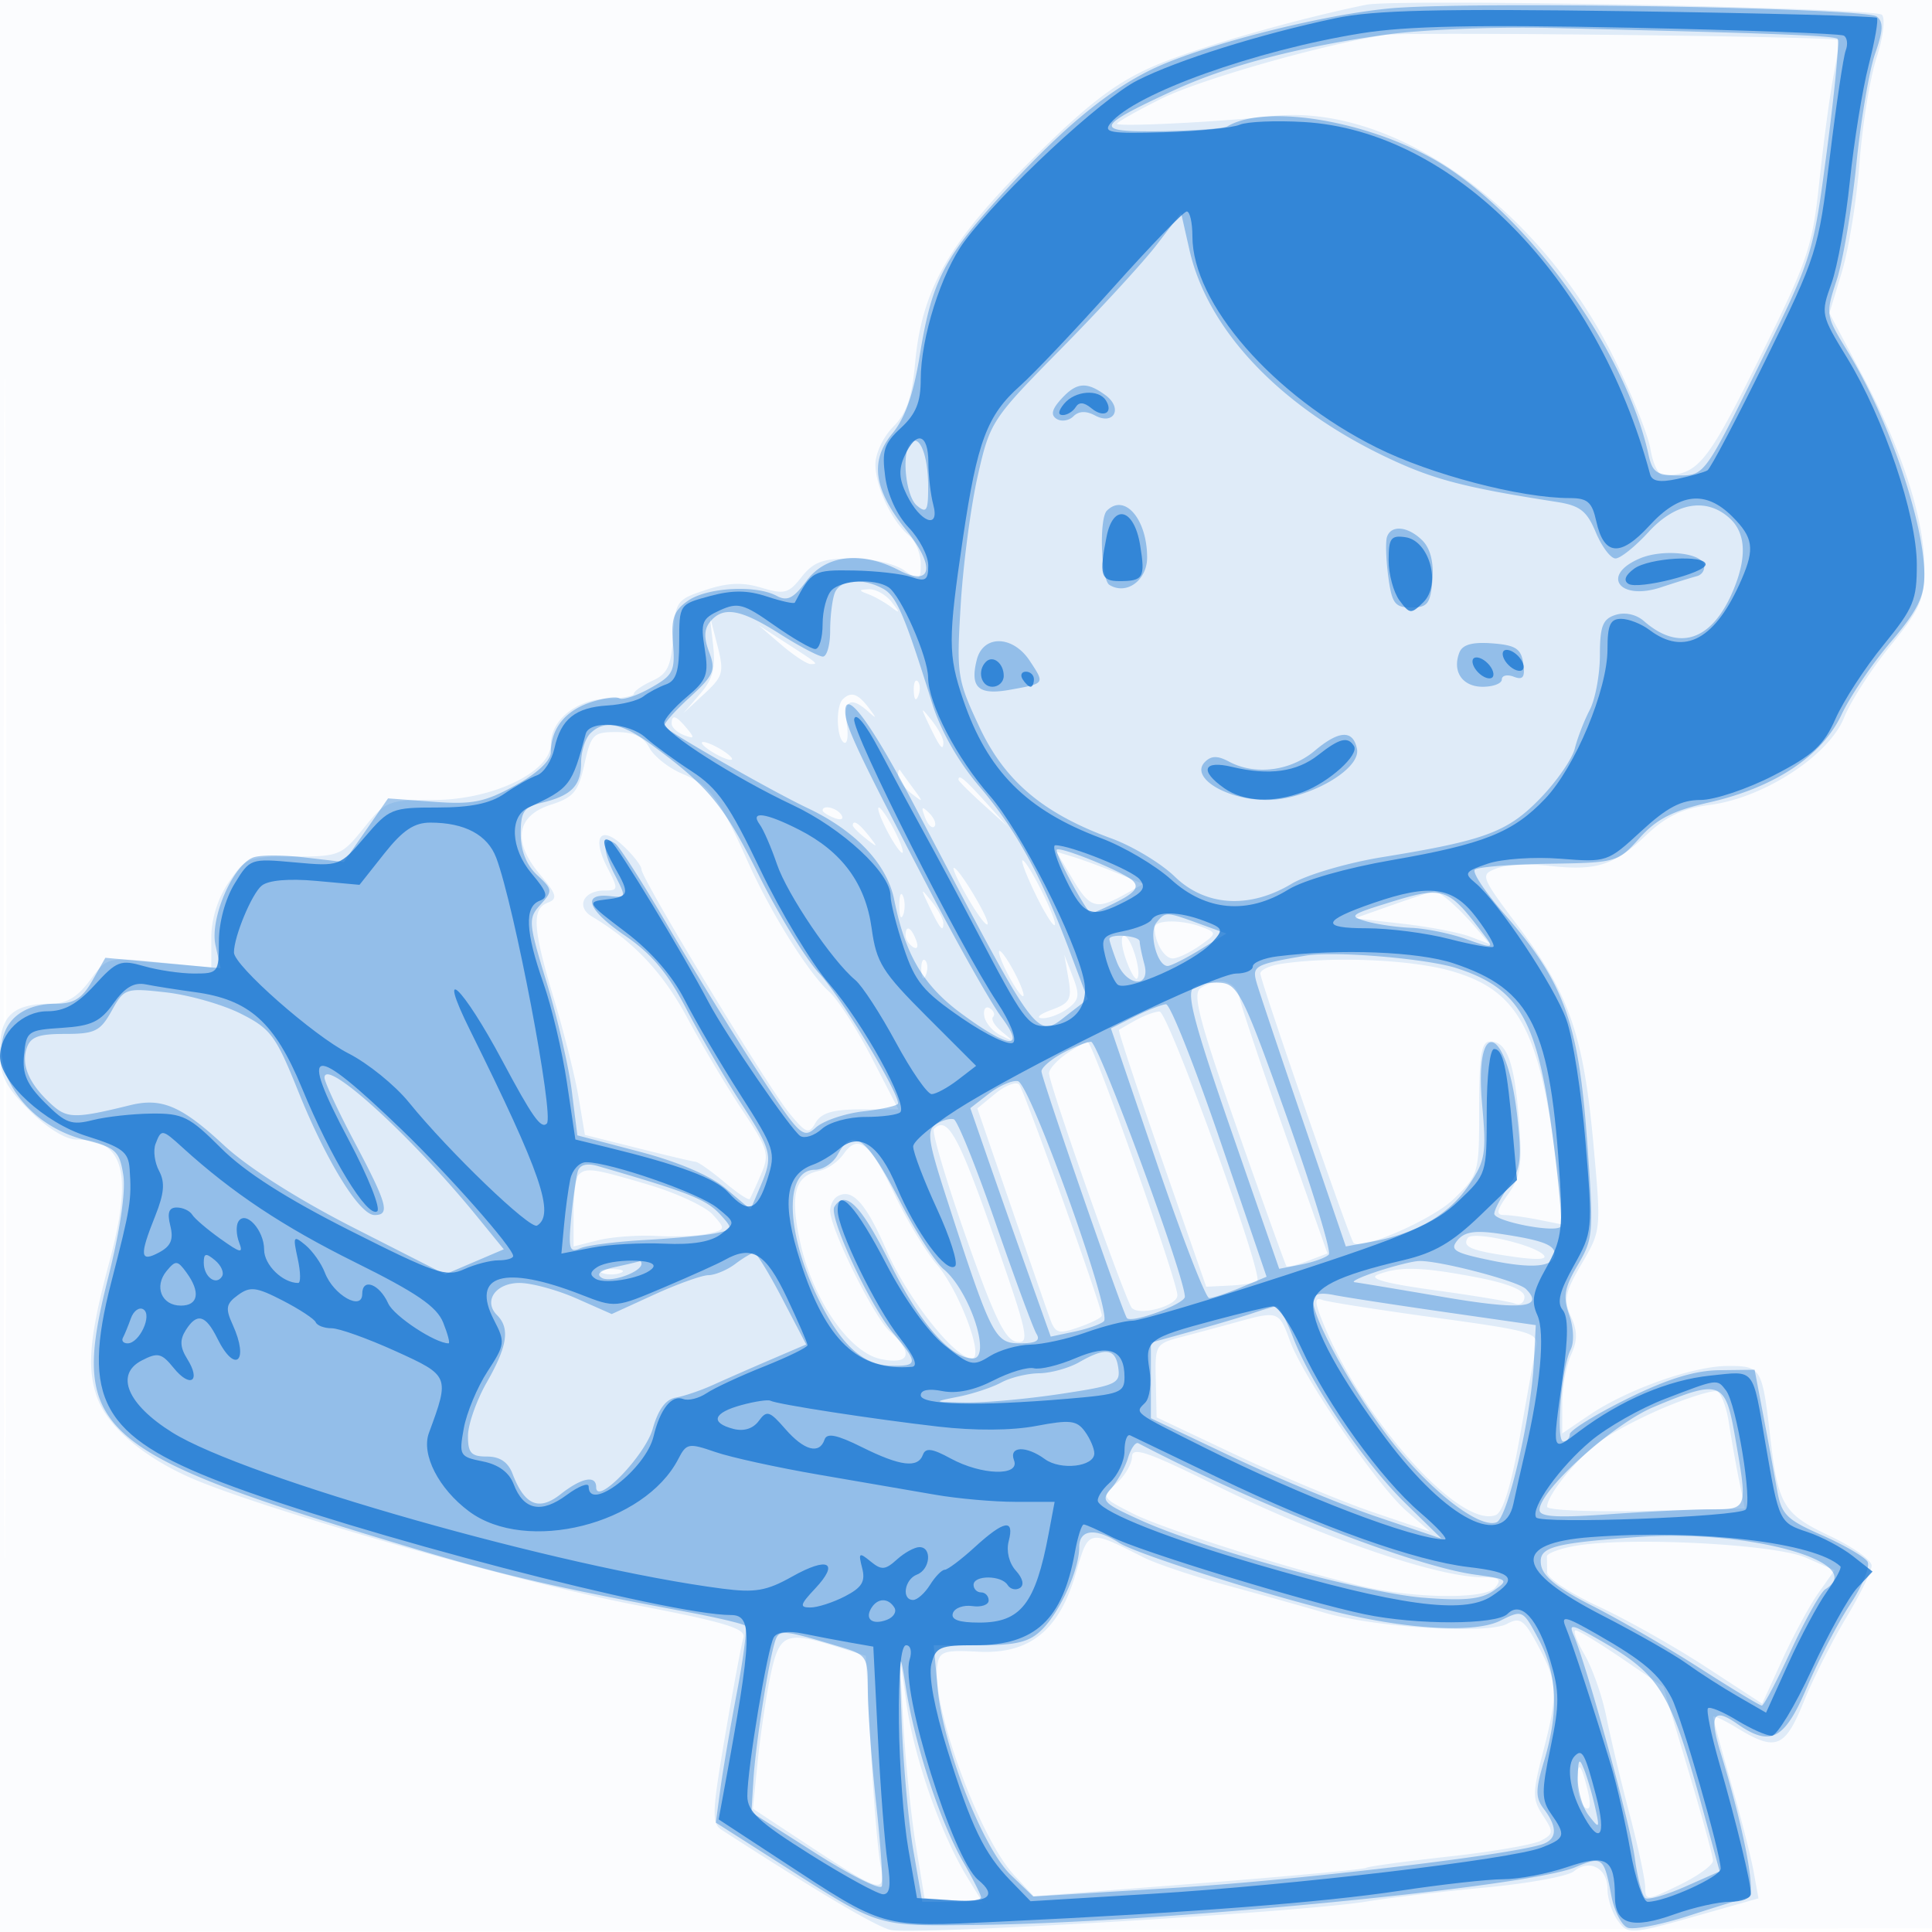<svg xmlns="http://www.w3.org/2000/svg" width="256" height="256"><path fill="#1976D2" fill-opacity=".016" fill-rule="evenodd" d="M0 128.004v128.004l128.25-.254 128.25-.254.254-127.75L257.008 0H0v128.004m.485.496c0 70.4.119 99.053.265 63.672.146-35.38.146-92.98 0-128C.604 29.153.485 58.1.485 128.5"/><path fill="#1976D2" fill-opacity=".127" fill-rule="evenodd" d="M181 .634c-10.079 2.077-23.294 5.933-28.64 8.357-4.865 2.206-8.614 5.135-15.91 12.431-10.8 10.8-14.314 16.982-15.198 26.739-.412 4.538-1.135 6.631-2.9 8.396-1.294 1.294-2.352 3.52-2.352 4.947 0 2.977 2.143 7.54 4.434 9.441.861.715 1.566 2.395 1.566 3.734 0 2.316-.108 2.359-2.223.878C118.53 74.683 115.49 74 112.85 74c-3.802 0-5.075.47-6.633 2.451-1.728 2.197-2.28 2.344-5.322 1.426-2.5-.754-4.45-.675-7.395.299-3.853 1.275-4.011 1.5-4.307 6.121-.253 3.963-.732 4.991-2.75 5.911-1.344.612-2.444 1.378-2.446 1.703-.002.324-1.566.622-3.477.663-4.095.087-7.52 2.818-7.52 5.995 0 3.715-7.767 7.431-15.529 7.431-6.051 0-6.386.135-9.293 3.75-2.908 3.614-3.244 3.75-9.29 3.75-6.014 0-6.369.14-8.581 3.398C28.86 119.03 28 121.769 28 124.249v3.954l-6.902-.693c-6.878-.691-6.911-.682-9.188 2.398-1.634 2.21-3.107 3.092-5.164 3.092C1.758 133 0 134.603 0 139.153c0 3.409.641 4.723 3.882 7.965C6.259 149.494 8.706 151 10.191 151c6.286 0 7.447 4.474 4.255 16.39-2.627 9.804-2.985 14.063-1.508 17.947 1.4 3.683 5.905 7.574 11.936 10.31 8.905 4.039 43.645 14.001 59.359 17.021 11.839 2.276 14.641 3.127 14.269 4.332-.254.825-1.344 6.675-2.42 13-1.758 10.327-1.8 11.602-.409 12.5 12.935 8.353 20.276 12.703 22.322 13.229 2.822.726 54.519-2.354 63.005-3.755 3.025-.499 10.14-1.34 15.812-1.869 5.671-.529 10.953-1.495 11.737-2.146 2.034-1.688 4.451-.429 4.451 2.318 0 1.288.605 3.168 1.344 4.178 1.443 1.974 1.437 1.975 12.408-1.139l6.253-1.774-.635-3.521c-.349-1.937-1.7-7.24-3.002-11.786-1.302-4.546-2.368-8.477-2.368-8.735 0-.259 1.463.421 3.25 1.511 5.063 3.087 6.269 2.602 8.752-3.516 1.229-3.028 3.756-8.033 5.616-11.121 1.86-3.089 3.382-6.204 3.382-6.923 0-.718-2.495-2.486-5.544-3.928-6.14-2.905-6.847-4.074-7.881-13.023-1.074-9.289-1.198-9.5-5.605-9.5-4.603 0-13.372 3.105-18.395 6.514L207 189.94v-3.923c0-2.158.522-5.069 1.161-6.47.881-1.935.88-3.162-.007-5.108-1.001-2.198-.799-3.189 1.429-6.99 2.585-4.412 2.592-4.476 1.543-15.953-1.304-14.268-3.187-19.734-9.852-28.607-5.125-6.823-5.182-6.974-2.949-7.823 1.252-.476 4.365-.63 6.916-.342 6.26.705 8.618-.034 12.853-4.032 2.701-2.55 4.823-3.556 8.542-4.049 7.13-.946 15.707-6.543 17.714-11.559.856-2.141 3.603-6.404 6.103-9.474 3.984-4.89 4.546-6.172 4.539-10.346-.01-6.497-2.922-15.556-8.186-25.471l-4.403-8.293 1.661-5.5c.913-3.025 1.965-9.55 2.337-14.5.373-4.95 1.384-11.178 2.248-13.84.88-2.71 1.192-5.219.709-5.702C248.42 1.02 185.081-.207 181 .634m2.5 3.992c-8.582 1.363-24.691 5.974-29.75 8.515-3.162 1.588-5.75 3.053-5.75 3.254 0 .436 13.386-.22 20.551-1.007 15.972-1.753 35.333 11.929 45.278 31.998 2.371 4.785 4.563 10.256 4.872 12.157.308 1.901 1.064 3.451 1.68 3.443 4.607-.056 5.778-1.475 12.674-15.357 6.534-13.154 7.087-14.784 8.024-23.629.554-5.225 1.401-11.524 1.882-13.999.481-2.474.784-4.589.672-4.701-.47-.471-57.397-1.109-60.133-.674M115 78.713c.825.306 2.175 1.058 3 1.671 1.303.97 1.32.887.128-.634-.755-.963-2.105-1.714-3-1.671-1.362.066-1.383.17-.128.634m-20.513 6.752c.355 3.078-.034 4.533-1.737 6.5L90.556 94.5l2.748-2.549c2.541-2.356 2.672-2.847 1.738-6.5L94.031 81.5l.456 3.965m9.013-.053c1.65 1.418 3.412 2.58 3.917 2.583 1.084.006 1.073-.004-3.417-2.901l-3.5-2.259 3 2.577m17.579 6.171c.048 1.165.285 1.402.604.605.289-.722.253-1.585-.079-1.917-.332-.332-.568.258-.525 1.312m-9.412 1.084c-.942.941-.83 5.114.152 5.721.451.279.624-.82.387-2.441-.461-3.14.514-3.732 2.796-1.697 1.192 1.063 1.204.989.077-.5-1.411-1.865-2.337-2.159-3.412-1.083M123.08 96c1.458 3.061 1.92 3.628 1.92 2.358 0-.537-.7-1.849-1.555-2.917-1.467-1.83-1.487-1.798-.365.559M89 95.893c0 .491.739 1.176 1.641 1.523 1.373.527 1.435.38.378-.893-1.44-1.735-2.019-1.916-2.019-.63m-11.558 5.357c-.81 3.653-1.433 4.408-4.442 5.375-4.591 1.475-5.131 4.877-1.466 9.233 2.238 2.66 2.398 3.231 1.053 3.747-2.167.832-2 3.402.835 12.836 1.332 4.432 2.795 10.282 3.25 12.998l.828 4.939 7 1.757c3.85.966 7.303 1.781 7.673 1.811.371.029 2.077 1.235 3.793 2.678 1.715 1.444 3.233 2.456 3.374 2.25.14-.206.816-1.677 1.502-3.27 1.15-2.669.956-3.333-2.482-8.5-2.052-3.082-5.342-8.607-7.311-12.277-3.186-5.937-7.118-10.109-12.619-13.389-2.152-1.283-1.115-3.438 1.655-3.438 1.867 0 1.887-.153.4-3.029-2.12-4.1-.918-5.727 2.12-2.872 1.317 1.237 2.395 2.634 2.395 3.104 0 1.265 16.704 28.807 19.587 32.297 2.244 2.715 2.576 2.834 3.496 1.25.753-1.296 2.307-1.75 5.993-1.75h4.978l-3.556-6.871c-1.956-3.78-4.497-7.717-5.647-8.75-2.76-2.48-7.783-10.535-10.837-17.379-3.655-8.189-4.979-9.958-8.58-11.463-1.8-.752-3.775-2.306-4.389-3.452C85.263 97.624 83.95 97 81.657 97c-3.036 0-3.341.308-4.215 4.25M93 98.43c0 .275.9.981 2 1.57 1.1.589 2 .845 2 .57s-.9-.981-2-1.57c-1.1-.589-2-.845-2-.57m26 4.281c0 .574.787 1.662 1.75 2.417 1.619 1.269 1.64 1.222.283-.628-.807-1.1-1.594-2.187-1.75-2.417-.156-.229-.283.054-.283.628m8 .602c0 .172 1.463 1.635 3.25 3.25l3.25 2.937-2.937-3.25c-2.738-3.029-3.563-3.71-3.563-2.937m-18 4.08c0 .216.698.661 1.552.989.89.341 1.291.173.941-.393-.587-.951-2.493-1.406-2.493-.596m8.5 2.607c.853 1.65 1.776 3 2.051 3 .275 0-.198-1.35-1.051-3s-1.776-3-2.051-3c-.275 0 .198 1.35 1.051 3m5.064-1.707c.376.986.935 1.541 1.243 1.233.308-.307.001-1.114-.683-1.793-.988-.98-1.102-.865-.56.56M113 109.378c0 .207.787.995 1.75 1.75 1.586 1.243 1.621 1.208.378-.378-1.307-1.666-2.128-2.195-2.128-1.372m29.091 7.052c2.31 3.915 3.188 4.182 6.909 2.101l2.5-1.398-3.5-1.447c-1.925-.795-4.516-1.757-5.757-2.136l-2.258-.689 2.106 3.569m-4.889 2.048c1.196 2.463 2.347 4.307 2.556 4.097.453-.452-3.588-8.575-4.265-8.575-.257 0 .512 2.015 1.709 4.478m-8.998.455c1.245 2.163 2.435 3.762 2.644 3.553.432-.432-3.77-7.486-4.459-7.486-.247 0 .57 1.77 1.815 3.933M119.158 120c0 1.375.227 1.938.504 1.25.278-.687.278-1.812 0-2.5-.277-.687-.504-.125-.504 1.25m3.922 0c1.458 3.061 1.92 3.628 1.92 2.358 0-.537-.7-1.849-1.555-2.917-1.467-1.83-1.487-1.798-.365.559m61.42-.083-5 1.762 6.343.721c3.489.396 7.518 1.167 8.952 1.712l2.609.992-1.952-2.286c-2.251-2.635-4.728-4.775-5.452-4.709-.275.025-2.75.839-5.5 1.808m-31.5 3.001c0 1.923 1.261 4.082 2.384 4.082.644 0 2.248-.755 3.565-1.677 2.27-1.59 2.294-1.716.472-2.429-2.735-1.072-6.421-1.058-6.421.024m-33 1.023c0 .518.445 1.216.989 1.552.566.35.734-.051.393-.941-.665-1.732-1.382-2.049-1.382-.611m29.168 3.11c.585 1.678 1.258 2.856 1.496 2.618.703-.703-.804-5.669-1.72-5.669-.462 0-.361 1.373.224 3.051M133.5 129c.853 1.65 1.776 3 2.051 3 .275 0-.198-1.35-1.051-3s-1.776-3-2.051-3c-.275 0 .198 1.35 1.051 3m-11.421-.417c.048 1.165.285 1.402.604.605.289-.722.253-1.585-.079-1.917-.332-.332-.568.258-.525 1.312m19.49 1.065c.478 2.76.199 3.273-2.262 4.171-1.544.563-2.106 1.059-1.248 1.102.857.043 2.382-.523 3.387-1.258 1.555-1.137 1.66-1.774.703-4.25l-1.125-2.913.545 3.148m28.181-1.932c-1.512.229-2.75.807-2.75 1.284 0 .968 11.832 35.165 12.344 35.678 1.047 1.047 10.473-3.078 13.303-5.821 3.304-3.202 3.353-3.378 3.353-12.053 0-7.065.289-8.804 1.465-8.804 2.209 0 3.217 2.772 3.807 10.481.451 5.893.227 7.413-1.437 9.75-1.544 2.169-1.658 2.769-.528 2.769.794 0 2.89.289 4.658.643l3.215.643-.684-5.893c-2.294-19.796-5.068-25.167-14.335-27.768-5.34-1.498-15.737-1.92-22.411-.909m-10.647 3.199c-1.142.723-.254 4.148 4.854 18.735 3.438 9.817 6.366 17.975 6.508 18.128.142.153 1.422-.165 2.845-.706l2.588-.984-5.579-15.794c-3.068-8.687-5.797-16.806-6.065-18.044-.502-2.318-2.699-2.888-5.151-1.335m-28.69 3.693c.13.889 1.103 2.045 2.162 2.569 1.785.883 1.798.85.191-.461-.954-.778-1.487-1.662-1.184-1.965.303-.303.111-.823-.428-1.156-.538-.332-.872.123-.741 1.013m20.087.57c-1.1.614-2.106 1.194-2.235 1.288-.129.094 2.42 7.79 5.664 17.102l5.9 16.932 3.157-.155c1.737-.086 3.36-.358 3.608-.606.846-.845-11.815-35.739-12.956-35.709-.626.017-2.038.533-3.138 1.148m-9.25 4.496c-1.238.864-2.25 2.004-2.25 2.536 0 1.473 10.127 30.177 10.971 31.095 1.024 1.115 6.026-.262 6.042-1.663.022-1.887-11.223-33.646-11.893-33.59-.341.029-1.632.759-2.87 1.622m-9.34 5.218-2.41 1.971 4.407 12.819c2.424 7.05 4.769 13.813 5.211 15.03.718 1.976 1.127 2.099 3.843 1.152 1.671-.583 3.039-1.28 3.039-1.549 0-1.129-10.293-29.882-10.956-30.605-.398-.434-1.808.097-3.134 1.182m-8.159 4.69c-.32.32 1.578 6.732 4.217 14.25 3.787 10.786 5.213 13.731 6.762 13.967 1.776.271 1.477-1.087-3.133-14.235-4.617-13.165-6.071-15.757-7.846-13.982m-11.984 3.34c-.708 1.012-2.135 2.005-3.17 2.209-3.245.636-3.923 2.984-2.642 9.152 1.608 7.744 6.529 14.952 10.795 15.81 3.852.775 4.341-.796 1.148-3.686-2.133-1.93-7.898-13.599-7.898-15.986 0-.717.409-1.556.91-1.865 1.961-1.212 3.786.768 6.546 7.104 2.777 6.373 9.07 14.34 11.328 14.34 1.702 0-1.683-9.025-4.689-12.502-1.427-1.651-3.923-5.8-5.547-9.22-3.257-6.863-4.846-8.118-6.781-5.356m-35.1 2.745c-.367.366-.667 2.652-.667 5.079v4.413l3.25-.817c1.787-.449 5.275-.707 7.75-.572 2.475.134 5.563-.005 6.862-.31 2.279-.535 2.3-.624.591-2.512-.975-1.077-4.787-2.856-8.471-3.953-7.32-2.18-8.321-2.323-9.315-1.328m117.811 8.369c-.743 1.202.424 1.684 6.022 2.483 3.265.467 4.653.375 4-.264-1.457-1.425-9.422-3.189-10.022-2.219M79.75 168.662c.688.278 1.813.278 2.5 0 .688-.277.125-.504-1.25-.504s-1.937.227-1.25.504m102.805.24c-1.316.515 1.1 1.177 7.479 2.049 5.183.708 9.995 1.507 10.695 1.775.699.268 1.271-.133 1.271-.891 0-.903-2.232-1.802-6.474-2.607-7.232-1.372-10.114-1.444-12.971-.326m-7.596 5.491c4.955 13.032 18.354 28.236 23.235 26.363.952-.365 2.058-3.964 3.198-10.407.959-5.417 1.92-10.755 2.136-11.863.364-1.871-.586-2.148-13.318-3.888-7.541-1.031-14.281-2.088-14.979-2.35-.974-.366-1.037.132-.272 2.145m-10.959.758a583.825 583.825 0 0 1-7.231 1.944c-3.687.961-3.73 1.03-3.622 5.843l.11 4.871 10.621 5.022c5.842 2.762 13.997 6.167 18.122 7.568l7.5 2.546-3.127-2.723c-3.886-3.382-13.705-17.732-15.466-22.602-1.403-3.88-1.584-3.945-6.907-2.469m56.892 11.205c-3.084 1.268-7.003 3.299-8.71 4.514-3.106 2.212-7.18 7.194-7.184 8.784-.001.465 5.895.708 13.101.539l13.102-.307-.755-3.693a185.317 185.317 0 0 1-1.351-7.612c-.327-2.155-1.045-4.056-1.595-4.225-.55-.168-3.523.732-6.608 2M150 193.01c0 .924-.925 2.517-2.055 3.539-2.049 1.855-2.043 1.865 2.25 4.045 3.942 2.001 20.604 7.275 30.305 9.591 6.856 1.638 16.316 1.742 17.6.194.928-1.117.6-1.381-1.728-1.391-6.116-.025-21.555-5.372-35.622-12.336-8.621-4.268-10.75-4.989-10.75-3.642m-7.445 15.45c-2.212 7.609-6.145 10.764-12.96 10.398-4.517-.244-5.13-.037-5.4 1.826-.786 5.4 5.583 22.815 10.142 27.735l2.635 2.843 21.715-1.696c11.943-.933 21.977-1.859 22.299-2.057.321-.199 5.271-.877 11-1.507 5.729-.631 11.225-1.58 12.215-2.109 1.653-.885 1.673-1.156.247-3.332-1.403-2.142-1.403-2.945 0-8.36 2.027-7.823 1.966-9.236-.607-14.057-1.898-3.556-2.402-3.914-4.175-2.965-2.592 1.387-17.464.471-24.166-1.489-2.75-.804-8.6-2.444-13-3.643-4.4-1.199-9.35-2.863-11-3.699-7.37-3.732-7.237-3.763-8.945 2.112m66.162-3.625c-2.081.366-3.768 1.003-3.75 1.415.018.412.033 1.358.033 2.102 0 .744 3.037 2.761 6.75 4.482 3.713 1.722 10.125 5.332 14.25 8.023l7.5 4.893 2.7-5.9c1.484-3.245 3.642-7.224 4.795-8.843l2.095-2.942-3.795-1.668c-4.104-1.802-23.56-2.797-30.578-1.562m1.244 14.415c1.042 1.787 2.342 5.5 2.89 8.25s1.93 8.544 3.072 12.877c1.143 4.332 2.077 8.713 2.077 9.737 0 1.765.229 1.749 4.5-.326 2.475-1.203 4.494-2.659 4.486-3.237-.007-.578-1.491-6.001-3.298-12.051l-3.285-11-5.451-3.719c-2.999-2.046-5.774-3.734-6.168-3.75-.394-.017.136 1.432 1.177 3.219m-107.834 2.596c-.572 2.665-1.339 7.763-1.704 11.33l-.664 6.484 7.157 4.716c10.001 6.589 10.501 6.719 9.73 2.534-.346-1.876-.919-8.832-1.274-15.459l-.646-12.049-3.847-1.201c-6.739-2.103-7.596-1.746-8.752 3.645M119.672 228c.292 5.225 1.048 12.65 1.679 16.5l1.149 7 3.873.318 3.874.317-2.038-3.317c-3.579-5.826-7.162-16.103-8.129-23.318-.902-6.725-.918-6.626-.408 2.5M209 236.274c0 1.435.468 2.897 1.04 3.251.682.421.806-.333.359-2.191-.92-3.832-1.399-4.194-1.399-1.06"/><path fill="#1976D2" fill-opacity=".379" fill-rule="evenodd" d="M184 1.128c-9.645.953-25.519 5.088-31.853 8.298-5.985 3.032-11.876 8.028-19.871 16.85-7.27 8.023-8.842 11.165-10.399 20.792-.83 5.129-1.954 8.341-3.629 10.364-3.037 3.672-2.492 7.437 1.862 12.854 3.897 4.849 3.365 7.528-1.042 5.249-4.947-2.558-9.657-2.01-12.191 1.418-1.729 2.338-2.555 2.755-3.965 2-2.771-1.483-9.224-1.123-11.765.656-1.874 1.313-2.238 2.356-1.972 5.656.296 3.682.028 4.212-2.992 5.907-1.825 1.025-3.686 1.635-4.136 1.357-.449-.278-2.228-.013-3.953.588-3.269 1.14-5.084 3.473-5.108 6.567-.009 1.126-1.814 2.802-4.75 4.41-4.023 2.203-5.646 2.527-10.777 2.145l-6.041-.449-2.923 4.217-2.923 4.218-5.206-.612c-2.863-.336-5.936-.331-6.829.011-2.718 1.043-5.754 8.109-4.987 11.605l.674 3.067-7.633-.692-7.634-.691-1.728 3.037c-1.327 2.33-2.434 3.039-4.756 3.044-11.665.024-8.5 14.956 3.827 18.06 4.029 1.015 4.523 1.465 5.031 4.597.349 2.15-.402 7.301-1.973 13.53-5.216 20.684-2.372 23.186 41.142 36.201 11.348 3.395 18.159 4.97 35.389 8.185 4.064.758 7.605 1.593 7.868 1.856.263.263-.234 4.213-1.104 8.778-.871 4.564-1.858 10.325-2.194 12.802l-.612 4.503 8.826 5.624c13.087 8.339 12.236 8.076 25.691 7.935 23.728-.249 73.105-5.003 79.348-7.64 3.616-1.527 3.835-1.356 4.796 3.763.379 2.021 1.352 3.928 2.163 4.239.811.311 4.479-.406 8.152-1.594 3.672-1.188 7.19-2.278 7.816-2.422 1.138-.263-.54-9.08-3.648-19.167-1.545-5.015-.967-6.041 2.167-3.846 4.468 3.13 6.303 2.165 9.303-4.894 1.518-3.572 4.095-8.51 5.726-10.972 1.631-2.462 2.648-4.99 2.261-5.616-.387-.627-3.098-2.198-6.024-3.492-4.78-2.114-5.387-2.737-5.982-6.138a864.811 864.811 0 0 0-1.804-9.786l-1.142-6-4.667.058c-3.292.04-6.898 1.161-12.248 3.804-4.169 2.061-7.581 4.173-7.581 4.693 0 .52-.384.945-.853.945-1.025 0-.247-9.811.963-12.151.495-.956.421-2.897-.177-4.61-.851-2.443-.653-3.599 1.137-6.634 2.08-3.525 2.129-4.214 1.196-16.892-1.126-15.308-3.105-20.689-10.852-29.511-2.559-2.913-4.356-5.593-3.994-5.956.363-.362 4.765-.719 9.783-.794 8.979-.133 9.171-.188 12.054-3.414 2.25-2.518 4.391-3.612 9.232-4.716 8.674-1.979 14.948-6.147 17.535-11.65 1.138-2.42 4.072-6.748 6.522-9.617 3.526-4.131 4.452-5.983 4.442-8.887-.022-6.96-4.772-20.806-10.137-29.55-2.96-4.826-2.977-4.935-1.482-9.509.833-2.545 2.004-9.442 2.602-15.327.599-5.885 1.72-12.488 2.491-14.675 1.072-3.038 1.124-4.196.22-4.913C247.19 1.009 194.064.134 184 1.128m0 3.419c-11.55 1.568-21.317 4.119-28.5 7.442-10.506 4.86-10.709 5.528-1.64 5.395 4.344-.065 8.291-.35 8.769-.635 4.841-2.881 17.422-.992 26.753 4.017 12.184 6.541 25.934 25.227 29.054 39.484.513 2.345 1.104 2.75 4.014 2.75 3.397 0 3.445-.066 10.601-14.535 7.166-14.488 7.195-14.58 9.047-28.689 1.022-7.784 1.649-14.362 1.394-14.618-.441-.44-8.329-.742-37.992-1.453-7.15-.172-16.825.207-21.5.842m-30.721 27.875c-1.772 2.309-7.46 8.5-12.64 13.756-9.245 9.381-9.449 9.692-11.082 16.869-.914 4.022-1.929 11.683-2.254 17.025-.569 9.327-.471 9.971 2.442 16.196 3.382 7.228 8.453 11.515 17.555 14.842 2.786 1.018 6.544 3.285 8.352 5.037 4.078 3.953 9.885 4.316 15.48.968 2.003-1.199 7.384-2.783 12-3.533 13.64-2.216 16.617-3.321 20.935-7.771 2.18-2.246 4.251-5.23 4.603-6.631.351-1.4 1.242-3.702 1.978-5.113.737-1.412 1.342-4.674 1.346-7.25.005-3.855.372-4.798 2.078-5.34 1.244-.395 2.742-.069 3.75.815 4.66 4.086 9.015 2.608 11.816-4.01 1.865-4.407 1.708-7.659-.467-9.627-3.067-2.776-7.144-2.076-10.735 1.845-1.763 1.925-3.731 3.5-4.372 3.5s-1.815-1.554-2.609-3.454c-1.191-2.85-2.098-3.555-5.199-4.038-12.443-1.939-16.47-3.005-22.756-6.021-13.963-6.699-23.493-16.774-25.893-27.374l-1.107-4.891-3.221 4.2M140.59 52.901c-1.226 1.354-1.389 2.105-.568 2.613.634.391 1.632.232 2.218-.354.702-.702 1.678-.739 2.853-.11 2.534 1.356 3.719-.983 1.369-2.702-2.495-1.824-3.836-1.697-5.872.553m-19.908 5.751c-1.265 1.265-.694 7.093.818 8.348 1.29 1.07 1.498.702 1.485-2.628-.016-4.066-1.148-6.876-2.303-5.72m25.985 9.015c-1.056 1.056-.775 9.148.342 9.839 2.25 1.39 4.991-.608 4.991-3.639 0-5.08-2.984-8.55-5.333-6.2m37.118 3.477c-.21.63-.135 2.992.167 5.25.476 3.567.876 4.106 3.048 4.106 2.151 0 2.542-.506 2.803-3.626.196-2.345-.271-4.199-1.321-5.25-1.891-1.89-4.15-2.121-4.697-.48m33.567 2.826c-5.306 2.199-2.838 5.693 2.725 3.857 1.882-.622 4.023-1.287 4.756-1.479.733-.192 1.149-.911.923-1.599-.502-1.53-5.479-1.991-8.404-.779m-106.745 4.612c-.334.87-.607 3.12-.607 5S109.566 87 109.035 87c-.531 0-3.094-1.35-5.696-3-5.208-3.303-7.508-3.707-9.238-1.622-.811.978-.848 2.158-.126 4.055.912 2.4.634 3.027-2.693 6.075-2.04 1.869-3.501 3.569-3.246 3.778 1.72 1.41 14.432 8.636 19.007 10.805 6.35 3.011 10.495 7.406 11.445 12.135 1.47 7.318 3.855 11.36 8.893 15.072 6.355 4.683 8.595 4.874 5.297.452-1.333-1.787-5.479-9.1-9.214-16.25C113.681 99.769 112 96.218 112 94.283c0-3.114 3.391 1.468 9.041 12.217 17.185 32.692 16.111 31.262 20.774 27.674l2.316-1.781-2.44-6.482c-3.724-9.895-7.137-16.098-11.968-21.759-2.745-3.215-5.071-7.314-6.189-10.902-3.658-11.75-4.752-14.296-6.555-15.261-2.749-1.471-5.685-1.198-6.372.593m18.818 8.861c-.923 3.677.227 4.709 4.403 3.955 4.693-.848 4.634-.763 2.637-3.811-2.249-3.432-6.195-3.513-7.04-.144m63.944-.962c-.964 2.512.412 4.519 3.1 4.519 1.392 0 2.531-.436 2.531-.969 0-.532.715-.694 1.588-.359 1.222.469 1.51.062 1.25-1.764-.278-1.956-1.003-2.424-4.112-2.66-2.648-.201-3.948.167-4.357 1.233M78.2 97.2c-.66.66-1.2 2.405-1.2 3.878 0 3.044-1.303 4.36-5.25 5.303-2.34.559-2.75 1.17-2.75 4.099 0 2.244.755 4.146 2.17 5.464 2.068 1.926 2.089 2.113.437 3.938-1.65 1.823-1.609 2.323.849 10.38 1.42 4.656 2.911 11.101 3.313 14.321l.732 5.856 8.208 2.157c5.169 1.358 9.417 3.174 11.476 4.906l3.268 2.75 1.229-2.876c1.8-4.217 1.681-4.747-2.537-11.273-2.12-3.28-5.359-8.866-7.199-12.414-2.473-4.77-4.6-7.307-8.17-9.743-4.933-3.366-5.759-5.637-1.894-5.204 2.096.235 2.113.15.579-2.818-1.678-3.243-1.645-5.338.065-4.142.564.395 3.654 5.218 6.866 10.718 3.212 5.5 8.554 14.172 11.871 19.272 5.711 8.78 6.127 9.185 7.843 7.632.997-.902 3.856-1.871 6.353-2.152 2.498-.282 4.541-.754 4.541-1.049 0-1.602-7.643-14.206-10.432-17.203-1.791-1.925-5.392-7.775-8.003-13-4.656-9.321-6.631-11.729-14.145-17.25-4.064-2.987-6.352-3.418-8.22-1.55m96.032 2.259c-3.239 2.725-7.911 3.318-11.405 1.448-1.5-.802-2.345-.783-3.184.071-2.006 2.043 2.879 5.022 8.236 5.022 5.338 0 12.457-4.024 11.93-6.743-.5-2.578-2.354-2.511-5.577.202M140 112.636c0 .925 4.065 8.364 4.57 8.364.291 0 1.909-.713 3.595-1.585 2.241-1.159 2.767-1.883 1.958-2.692-1.208-1.208-10.123-4.806-10.123-4.087m43.5 7.135c-4.556 1.425-4.778 1.629-2.5 2.297 1.375.403 4.075.797 6 .876 1.925.079 5.203.751 7.284 1.494 3.471 1.238 3.683 1.214 2.548-.294-5.07-6.738-5.41-6.849-13.332-4.373m-30.262 2.479c-1.063 1.319.079 5.753 1.48 5.746.43-.002 2.357-.969 4.282-2.15l3.5-2.147-3.5-1.273c-4.524-1.646-4.576-1.648-5.762-.176M147 124.435c0 .239.439 1.589.975 3 1.253 3.296 4.53 3.578 3.655.315-.331-1.237-.609-2.588-.616-3-.014-.775-4.014-1.089-4.014-.315m26 2.193c-6.817 1.177-7.137 1.358-6.47 3.655.353 1.219 3.153 9.566 6.22 18.548l5.578 16.33 3.586-.663c5.817-1.076 10.045-3.544 12.663-7.391 2.237-3.286 2.398-4.241 1.814-10.72-1.074-11.901 3.272-10.614 4.636 1.372.659 5.79.499 7.123-1.13 9.451-1.043 1.49-1.897 3.12-1.897 3.622 0 .993 7.946 2.555 8.776 1.725.28-.28-.225-5.955-1.121-12.611-2.004-14.875-4.417-19.005-12.655-21.66-3.989-1.286-16.261-2.303-20-1.658m-14.818 4.214c-1.039.678.02 4.717 5 19.072l6.318 18.213 2.969-.582c1.633-.321 3.255-.912 3.604-1.314.35-.402-2.156-8.606-5.569-18.231-5.573-15.717-6.45-17.526-8.605-17.759-1.319-.143-2.992.128-3.717.601m-143.385 3.097C13.291 136.644 12.573 137 8.614 137c-3.572 0-4.605.397-5.102 1.962-.716 2.256.415 4.757 3.356 7.418 2.035 1.842 3.138 1.85 10.364.068 4.192-1.034 6.81.084 12.467 5.328 3.197 2.963 9.838 7.18 17.244 10.95l12.044 6.131 3.884-1.659 3.885-1.659-3.628-4.446C54.466 150.478 43 140.057 43 142.8c0 .566 1.8 4.427 4 8.58 4.332 8.176 4.727 9.62 2.633 9.62-1.993 0-6.382-7.115-10.116-16.398-2.97-7.382-3.649-8.297-7.638-10.298-2.409-1.207-6.854-2.472-9.879-2.81-5.355-.599-5.545-.535-7.203 2.445m135.553.759-3.149 1.57 6.091 17.866c3.35 9.826 6.47 17.866 6.932 17.866.462 0 2.362-.636 4.223-1.413l3.382-1.414-6.164-18.081c-3.391-9.945-6.615-18.055-7.165-18.023-.55.032-2.417.765-4.15 1.629m-9.6 4.874c-1.512.821-2.75 1.893-2.75 2.384 0 .93 10.838 32.215 11.331 32.708.703.703 7.669-1.878 7.669-2.841 0-2.643-11.471-33.819-12.43-33.783-.588.022-2.308.711-3.82 1.532m-9.715 5.352-2.464 1.908 2.368 6.834a2240.223 2240.223 0 0 0 5.329 15.138l2.96 8.305 3.136-.66c1.725-.363 3.482-.981 3.906-1.374 1.141-1.059-9.778-31.53-11.401-31.817-.753-.134-2.478.616-3.834 1.666m-7.008 4.039c-1.266.8-1.073 2.17 1.375 9.734 5.952 18.39 6.413 19.303 9.729 19.303 2.136 0 2.766-.356 2.212-1.25-.427-.687-2.869-7.305-5.427-14.706-2.559-7.401-5.049-13.581-5.534-13.734-.485-.153-1.545.141-2.355.653M111 153c-.589 1.1-1.946 2-3.016 2-4.124 0-3.875 8.411.508 17.22 3.066 6.161 5.925 8.727 9.758 8.758 3.405.027 3.415-.4.099-4.334-3.137-3.721-8.592-15.442-7.791-16.739 1.463-2.366 3.578-.206 7.447 7.606 3.865 7.801 7.956 12.489 10.899 12.489 2.53 0-.379-8.902-3.863-11.823-1.1-.922-3.625-4.826-5.611-8.674-4.582-8.877-6.406-10.284-8.43-6.503m-34.426 2.181c-.229.725-.625 3.485-.879 6.132-.402 4.173-.246 4.717 1.171 4.096.899-.394 4.784-.891 8.634-1.106 3.85-.214 8.063-.616 9.362-.893 2.236-.478 2.273-.604.678-2.366-1.914-2.115-3.991-2.947-16.295-6.526-1.463-.426-2.401-.193-2.671.663m116.564 9.152c-1.071 1.291-.455 1.667 4.369 2.668 5.617 1.167 8.493.874 8.493-.863 0-1.193-1.708-1.822-7.179-2.642-3.341-.501-4.743-.295-5.683.837m-95.697 3.135c-1.067.808-2.674 1.483-3.57 1.5-.896.018-4.145 1.184-7.221 2.592l-5.591 2.56-4.657-2.06c-2.561-1.133-5.963-2.06-7.561-2.06-3.167 0-4.84 2.401-2.974 4.267 1.734 1.734 1.371 4.113-1.355 8.881-1.368 2.394-2.493 5.59-2.5 7.102-.01 2.277.422 2.75 2.513 2.75 1.711 0 2.805.738 3.396 2.291 1.579 4.155 3.48 4.968 6.345 2.714 2.808-2.209 4.734-2.588 4.734-.933 0 2.514 6.5-4.215 7.494-7.757.708-2.524 1.727-3.908 3.036-4.125 1.083-.179 3.321-.938 4.972-1.687 1.651-.749 5.099-2.26 7.661-3.359l4.66-1.997-3.162-6.065c-1.738-3.336-3.412-6.069-3.72-6.074-.307-.004-1.432.653-2.5 1.46m-15.941.422c-1.955.425-2.572.922-1.771 1.427 1.121.707 5.271-.752 5.271-1.852 0-.256-.112-.412-.25-.347s-1.6.412-3.25.772m101 .582c-2.2.725-3.55 1.369-3 1.432.55.063 5.851.944 11.781 1.96 10.283 1.76 13.437 1.454 10.921-1.062-1.067-1.067-11.592-3.816-14.202-3.71-.825.034-3.3.655-5.5 1.38m-8.5 3.893c0 2.607 6.039 13.261 10.927 19.278 5.179 6.375 11.202 10.905 13.384 10.068 1.455-.559 4.561-13.879 4.935-21.168l.254-4.957-12-1.723c-6.6-.948-13.238-1.969-14.75-2.268-1.882-.373-2.75-.13-2.75.77m-8 1.641c-1.375.467-4.975 1.536-8 2.377l-5.5 1.528v10.014l10.724 5.092c5.897 2.8 14.561 6.389 19.252 7.975l8.529 2.883-4.782-4.688c-5.475-5.366-12.485-15.71-14.868-21.937-.895-2.338-1.903-4.214-2.241-4.171-.338.043-1.739.461-3.114.927m-23 6.494c-1.375.786-3.767 1.445-5.316 1.465-1.548.019-3.798.568-5 1.22-1.201.652-3.759 1.5-5.684 1.885-3.452.69-3.438.701 1 .773 2.475.04 8.1-.471 12.5-1.135 7.436-1.123 7.977-1.367 7.68-3.458-.367-2.585-1.646-2.77-5.18-.75m76.073 5.957c-5.361 2.255-15.073 11.03-15.073 13.618 0 .924 2.247 1.065 9.154.575 5.034-.358 11.109-.65 13.5-.65 4.97 0 4.942.084 3.243-9.668-1.284-7.373-1.945-7.61-10.824-3.875m-69.606 6.738c-.387 1.268-1.391 3.088-2.23 4.044-1.411 1.607-1.117 1.925 3.868 4.185 8.511 3.859 29.703 9.665 37.532 10.284 5.43.429 7.648.206 9.274-.933 2.055-1.439 1.962-1.521-2.444-2.125-8.241-1.129-28.989-9.223-44.632-17.412-.366-.191-.982.689-1.368 1.957M143 205.032c0 2.939-2.493 8.461-4.912 10.88-1.664 1.664-3.335 2.088-8.227 2.088h-6.139l.526 5.75c.702 7.689 5.992 21.147 9.711 24.711l2.958 2.834 18.342-1.121c16.278-.995 44.228-4.284 48.991-5.765 2.079-.646 2.191-2.244.328-4.7-1.145-1.509-1.14-2.514.032-6.409 1.955-6.496 1.731-11.472-.724-16.072-2.105-3.944-2.127-3.954-5.094-2.474-3.34 1.666-12.215 1.187-21.821-1.179-10.103-2.488-26.451-7.699-28.686-9.144-3.144-2.032-5.285-1.789-5.285.601m74-1.369c-11.388.841-13.14 1.341-12.81 3.657.22 1.55 2.19 3.131 6.81 5.468 3.575 1.808 9.98 5.521 14.232 8.25 4.253 2.729 7.952 4.962 8.22 4.962.268 0 2.018-3.312 3.888-7.361 1.871-4.049 3.91-7.675 4.531-8.059 5.754-3.557-10.22-7.999-24.871-6.917m-8.469 13.049c1.745 4.031 7.491 24.972 8.089 29.483.354 2.667.985 5.061 1.403 5.319.418.258 2.803-.434 5.3-1.539l4.54-2.008-1.97-7.234c-4.587-16.843-5.74-18.751-14.265-23.605-3.423-1.949-3.782-1.997-3.097-.416m-105.898.996c-.893 3.024-2.521 13.551-2.802 18.111l-.266 4.319 8.468 5.389c4.657 2.963 8.62 4.948 8.807 4.411.187-.538-.151-5.487-.75-10.997-.6-5.511-1.09-12.18-1.09-14.82 0-4.681-.094-4.829-3.75-5.926-7.8-2.34-8.066-2.355-8.617-.487m16.837 10.314c.216 5.787.919 13.55 1.564 17.25l1.171 6.728h3.898c2.143 0 3.897-.257 3.897-.572 0-.314-1.079-2.452-2.397-4.75-3.069-5.347-6.396-15.509-7.59-23.178-.824-5.291-.888-4.757-.543 4.522m89.593 7.537c-.034 1.682.619 3.932 1.452 5 1.428 1.829 1.477 1.768.852-1.059-.366-1.65-1.019-3.9-1.452-5-.655-1.663-.799-1.484-.852 1.059"/><path fill="#1976D2" fill-opacity=".779" fill-rule="evenodd" d="M176.933 2.418c-9.974 2.109-20.892 5.535-26.21 8.226-4.785 2.421-18.059 14.782-22.935 21.356C124.725 36.13 122 44.755 122 50.317c0 2.982-.644 4.551-2.623 6.384-2.243 2.079-2.544 3.017-2.08 6.477.326 2.431 1.572 5.12 3.123 6.738 1.419 1.482 2.58 3.734 2.58 5.005 0 1.96-.342 2.195-2.25 1.539-1.237-.426-4.673-.816-7.634-.867-5.325-.092-5.602.059-7.799 4.257-.101.192-1.759-.171-3.685-.806-2.582-.852-4.57-.869-7.567-.062C90.001 80.077 90 80.078 90 85.07c0 3.851-.4 5.135-1.75 5.617-.963.343-2.319 1.064-3.014 1.603-.696.538-2.815 1.073-4.709 1.188-4.287.26-6.21 1.802-7.057 5.659-.362 1.649-1.404 3.266-2.314 3.593-.911.328-2.85 1.422-4.31 2.433-1.884 1.304-4.469 1.837-8.904 1.837-6.029 0-6.368.138-9.593 3.905-3.329 3.89-3.367 3.904-9.28 3.368-5.891-.535-5.953-.513-7.999 2.844-1.226 2.011-2.064 5.106-2.066 7.633-.004 4.129-.097 4.25-3.261 4.25-1.791 0-4.78-.437-6.641-.971-3.135-.899-3.621-.714-6.565 2.5C10.209 133.07 8.522 134 6.236 134 3.009 134 0 136.893 0 139.995c0 3.386 5.879 8.781 11.495 10.547 4.726 1.487 5.53 2.102 5.683 4.345.283 4.15.132 5.083-2.443 15.053-3.991 15.451-1.258 20.381 14.69 26.496C46.924 203.146 88.599 214 96.865 214c2.924 0 2.815 2.92-.849 22.79l-.79 4.289 8.137 5.331c14.069 9.216 13.196 8.969 29.117 8.218 25.292-1.193 42.858-2.55 53.02-4.096 5.5-.836 11.672-1.523 13.715-1.526 2.043-.003 5.818-.72 8.388-1.592 5.27-1.79 6.354-1.133 6.382 3.867.02 3.721 2.247 4.389 7.887 2.368 2.545-.912 5.866-1.657 7.378-1.654 1.512.003 2.75-.471 2.75-1.052 0-1.496-1.877-9.264-4.179-17.289-1.079-3.765-1.757-7.052-1.505-7.304.252-.252 1.972.465 3.821 1.592 1.85 1.128 3.929 2.052 4.621 2.054.692.002 3.074-3.924 5.292-8.726 2.218-4.801 4.942-9.697 6.053-10.879l2.019-2.15-2.623-2.063c-1.443-1.135-4.149-2.568-6.014-3.183-3.71-1.224-3.769-1.348-5.515-11.495-1.802-10.476-1.302-9.849-7.364-9.223-5.574.575-11.809 3.229-17.356 7.388-3.692 2.768-3.607 3.047-2.187-7.164.754-5.422.752-8.019-.007-8.934-.787-.948-.398-2.493 1.47-5.835 2.507-4.485 2.528-4.706 1.567-16.389-.535-6.514-1.674-13.81-2.531-16.213-1.587-4.451-9.002-15.591-12.077-18.142-1.546-1.283-1.399-1.508 1.66-2.55 1.86-.634 6.135-.926 9.595-.654 6.186.484 6.281.452 10.728-3.648 3.416-3.148 5.295-4.136 7.869-4.136 1.86 0 6.22-1.463 9.688-3.25 5.239-2.7 6.628-3.976 8.205-7.541 1.045-2.359 3.895-6.741 6.335-9.735 4.003-4.915 4.434-5.958 4.422-10.71-.017-6.502-4.358-19.364-9.22-27.312-3.501-5.725-3.531-5.868-2.092-9.88.804-2.24 1.903-8.347 2.443-13.572s1.659-12.137 2.488-15.361c.828-3.223 1.319-6.047 1.09-6.276-.228-.229-14.991-.622-32.806-.875-25.239-.357-33.84-.152-38.957.93m3.466 1.989c-14.076 2.272-29.969 7.96-33.235 11.895-1.046 1.261-.089 1.426 7.063 1.219 4.55-.132 9.066-.578 10.036-.992.97-.414 4.795-.577 8.5-.361 19.783 1.153 38.885 20.58 45.879 46.662.255.95 1.283 1.131 3.607.632 1.788-.383 3.585-.893 3.993-1.133.407-.24 3.876-6.825 7.707-14.633 6.812-13.882 7-14.476 8.509-26.867.849-6.968 1.799-13.335 2.111-14.148.312-.813.199-1.695-.251-1.96-.45-.265-13.193-.738-28.318-1.051-20.246-.42-29.637-.225-35.601.737M147.5 38.105c-4.95 5.535-10.49 11.385-12.31 13.001-4.399 3.905-5.693 7.343-7.593 20.174-1.99 13.436-1.988 15.497.018 21.408 3.217 9.476 8.386 14.672 18.275 18.372 3.023 1.131 7.211 3.605 9.306 5.498 4.634 4.186 10.11 4.652 15.503 1.319 2.003-1.238 7.692-2.862 13.652-3.896 12.286-2.133 16.125-3.666 20.378-8.138 3.994-4.199 8.271-14.45 8.271-19.823 0-3.212.364-4.02 1.809-4.02.995 0 2.682.661 3.75 1.468 4.667 3.53 8.799 1.246 12.24-6.765 1.73-4.028 1.508-5.487-1.254-8.248-3.539-3.54-6.997-3.165-10.989 1.193-3.844 4.195-6.032 4.015-7.041-.58-.559-2.543-1.158-3.068-3.506-3.068-6.515 0-18.445-3.123-25.605-6.702C168.664 52.43 158 40.197 158 31.304c0-1.817-.338-3.295-.75-3.283-.412.011-4.8 4.549-9.75 10.084M141 53.5c-.785.946-.852 1.5-.181 1.5.584 0 1.355-.472 1.711-1.049.442-.714 1.105-.669 2.083.143 1.607 1.333 2.946.62 1.928-1.027-.959-1.552-4.098-1.306-5.541.433m-21.13 6.887c-.821 1.801-.754 3.071.271 5.176 1.789 3.672 4.417 4.657 3.524 1.321-.351-1.311-.644-3.846-.651-5.634-.016-3.818-1.6-4.253-3.144-.863m26.764 10.691c-1.019 5.097-.782 5.922 1.699 5.922 3.182 0 3.442-.449 2.743-4.747-.794-4.886-3.553-5.616-4.442-1.175M184 74.239c0 1.858.647 4.252 1.439 5.32 1.353 1.826 1.541 1.84 3.16.245 2.404-2.368.802-8.164-2.382-8.624-1.915-.276-2.217.141-2.217 3.059m32.54 1.108c-1.187.868-1.458 1.585-.762 2.016 1.298.802 10.222-1.442 10.222-2.57 0-1.325-7.491-.885-9.46.554M110.2 78.2c-.66.66-1.2 2.685-1.2 4.5s-.437 3.3-.971 3.3-2.996-1.428-5.472-3.173c-4.026-2.838-4.782-3.045-7.152-1.966-2.393 1.091-2.59 1.583-2.029 5.086.551 3.451.289 4.157-2.378 6.401C89.349 93.736 88 95.286 88 95.794c0 1.298 9.274 7.219 17.039 10.879 6.593 3.108 12.961 9.016 12.961 12.025 0 .896.786 3.99 1.746 6.875 1.506 4.524 2.567 5.809 7.703 9.334 3.312 2.272 6.337 3.707 6.814 3.23.477-.477-.447-2.807-2.081-5.247-4.936-7.371-19.333-35.87-18.997-37.604.188-.976 1.519.648 3.315 4.045 1.65 3.122 4.35 8.123 6 11.115 1.65 2.991 4.852 8.974 7.115 13.293 5.882 11.23 6.634 12.265 8.876 12.229 3.705-.058 5.842-2.552 5.15-6.012-1.106-5.532-8.437-19.917-12.505-24.539-4.367-4.961-8.124-12.171-8.158-15.656-.027-2.759-3.625-10.917-5.279-11.968-1.838-1.169-6.157-.935-7.499.407m88.988 8.863c.24.721 1.028 1.509 1.75 1.75.75.25 1.125-.125.875-.875-.241-.722-1.029-1.51-1.75-1.75-.75-.25-1.125.125-.875.875m-68.549.631c-1.195 1.195-.645 3.306.861 3.306.825 0 1.5-.648 1.5-1.441 0-1.671-1.427-2.798-2.361-1.865m64.549.369c.24.721 1.028 1.509 1.75 1.75.75.25 1.125-.125.875-.875-.241-.722-1.029-1.51-1.75-1.75-.75-.25-1.125.125-.875.875M135.5 90c.34.55.816 1 1.059 1s.441-.45.441-1-.477-1-1.059-1-.781.45-.441 1m-57.895 7.25c-1.825 6.868-2.092 7.211-7.605 9.759-2.546 1.176-2.328 5.448.446 8.745 2.085 2.477 2.278 3.138 1.053 3.608-2.037.782-1.883 4.115.505 10.909 1.102 3.136 2.507 9.081 3.121 13.21l1.116 7.507 4.13 1.008c9.691 2.367 14.437 4.134 16.132 6.007 2.621 2.896 3.857 2.478 5.184-1.753 1.134-3.614 1.003-4.023-3.62-11.25-2.639-4.125-5.941-9.75-7.339-12.5-1.639-3.226-4.42-6.419-7.836-9-5.105-3.857-5.198-4.011-2.593-4.316 3.076-.361 3.18-.723 1.201-4.184-1.663-2.91-1.895-4.362-.564-3.54.847.524 9.493 14.767 12.972 21.368 2.255 4.281 10.959 16.972 12.139 17.701.593.367 1.874-.052 2.845-.931.999-.904 3.505-1.598 5.77-1.598 2.203 0 4.284-.279 4.625-.62 1.041-1.042-4.953-11.874-9.422-17.024-2.317-2.671-6.431-9.493-9.142-15.16-4.108-8.588-5.619-10.753-9.076-13-2.281-1.483-5.019-3.483-6.086-4.446-2.235-2.018-7.465-2.346-7.956-.5m97.076 2.787c-2.865 2.253-6.505 2.756-11.431 1.58-3.827-.914-4.342.504-1.027 2.826 2.59 1.814 6.486 1.997 10.462.49 3.451-1.307 7.444-4.916 6.725-6.078-.811-1.312-1.907-1.039-4.729 1.182m-74.012 9.213c.503.688 1.527 3.05 2.277 5.25 1.368 4.016 7.321 12.817 10.394 15.367.904.751 3.318 4.463 5.363 8.249 2.045 3.786 4.186 6.874 4.757 6.862.572-.012 2.13-.86 3.462-1.884l2.421-1.862-6.571-6.571c-5.886-5.886-6.645-7.103-7.272-11.658-.815-5.926-3.925-10.159-9.586-13.047-4.452-2.271-6.601-2.56-5.245-.706m-49.766 3.872-3.265 4.123-5.764-.523c-3.613-.327-6.297-.093-7.191.628-1.318 1.062-3.683 6.749-3.683 8.856 0 1.733 10.528 11.012 15.176 13.376 2.572 1.307 6.172 4.222 8 6.478 5.291 6.527 16.079 16.9 16.991 16.337 2.396-1.481.549-6.865-8.888-25.897-4.552-9.182-1.012-5.851 4.252 4 4.032 7.546 5.161 9.141 5.928 8.375.995-.995-4.312-28.873-6.702-35.209-1.15-3.048-4.18-4.666-8.738-4.666-2.146 0-3.659 1.02-6.116 4.122m90.309 3.378c2.388 4.914 3.376 5.281 7.908 2.938 2.383-1.232 2.782-1.851 1.889-2.927-1.018-1.227-9.154-4.511-11.174-4.511-.445 0 .175 2.025 1.377 4.5M182 119.644c-6.831 2.351-7.106 3.356-.918 3.356 3.015 0 7.942.638 10.949 1.418 3.006.78 5.642 1.242 5.857 1.027.215-.215-.82-1.978-2.299-3.918-3.088-4.048-6.088-4.464-13.589-1.883m-29.42 2.227c-.296.479-1.947 1.152-3.668 1.497-2.829.565-3.065.891-2.45 3.379.374 1.514 1.089 3.172 1.589 3.683 1.087 1.112 10.172-2.914 12.58-5.575 1.529-1.689 1.461-1.869-1.064-2.83-3.3-1.254-6.267-1.32-6.987-.154m16.67 4.852c-1.787.222-3.25.825-3.25 1.34 0 .516-.995.937-2.21.937-2.582 0-25.176 10.893-35.597 17.162-3.956 2.38-7.193 4.969-7.193 5.753 0 .784 1.419 4.505 3.154 8.268 1.735 3.763 2.819 7.174 2.41 7.58-1.106 1.097-5.261-4.539-7.743-10.503-2.346-5.638-4.928-7.328-7.643-5.002-.923.791-2.469 1.719-3.437 2.062-3.713 1.317-4.199 5.036-1.68 12.868 3.363 10.46 7.663 14.513 14.773 13.923.864-.072.294-1.431-1.619-3.861-3.202-4.066-8.215-14.356-8.215-16.863 0-3.236 2.481-.501 6.419 7.078 2.42 4.655 5.566 9.046 7.727 10.785 3.387 2.723 3.814 2.827 6 1.455 1.295-.813 3.704-1.502 5.354-1.531 1.65-.03 4.969-.756 7.376-1.614 2.406-.858 5.196-1.56 6.199-1.56 1.003 0 10.284-2.764 20.625-6.142 15.863-5.182 19.386-6.698 22.55-9.703 3.746-3.557 3.75-3.57 3.75-11.858 0-4.757.419-8.297.981-8.297 1.172 0 1.701 2.352 2.458 10.93l.568 6.431-4.861 4.686c-3.738 3.603-6.108 4.977-10.254 5.946-8.701 2.035-11.892 3.644-11.892 5.996 0 3.055 3.54 9.524 9.692 17.711 8.049 10.712 15.592 14.541 16.845 8.55.317-1.512 1.001-4.55 1.521-6.75 2.051-8.674 2.708-15.921 1.653-18.235-.844-1.853-.607-3.106 1.196-6.313 1.913-3.404 2.184-5.083 1.812-11.227-1.242-20.531-3.723-25.632-14.147-29.09-4.651-1.543-14.981-1.947-23.322-.912m-154.211 6.222c-1.737 2.44-2.912 3-6.819 3.251-4.525.291-4.733.439-5.034 3.567-.247 2.556.357 3.934 2.79 6.367 2.714 2.714 3.508 3.002 6.314 2.289 1.766-.448 5.272-.837 7.792-.864 4.145-.044 5.024.393 9.219 4.588 3.158 3.158 8.617 6.646 17.113 10.933 11.248 5.675 12.733 6.178 15.078 5.109 1.431-.652 3.481-1.185 4.555-1.185 1.074 0 1.953-.257 1.953-.571 0-1.067-8.478-10.681-14.74-16.714-12.126-11.684-13.797-11.366-7.048 1.341 2.592 4.88 4.285 9.137 3.761 9.46-1.323.819-6.131-7.062-9.947-16.304-3.62-8.767-6.973-11.773-14.234-12.756-2.36-.32-5.273-.779-6.473-1.021-1.564-.314-2.773.394-4.28 2.51m5.572 18.627c-.332.865-.121 2.476.47 3.579.807 1.508.682 2.984-.504 5.948-2.13 5.323-2.036 6.217.511 4.854 1.564-.837 1.935-1.723 1.481-3.535-.435-1.73-.192-2.418.853-2.418.803 0 1.725.429 2.049.953.324.525 2.008 1.964 3.742 3.199 2.705 1.926 3.056 1.991 2.467.456-.378-.984-.42-2.22-.094-2.747.958-1.55 3.414 1.13 3.414 3.726 0 2.017 2.451 4.413 4.514 4.413.355 0 .326-1.454-.065-3.23-.655-2.984-.577-3.121 1.025-1.791.954.791 2.116 2.442 2.582 3.669 1.125 2.958 4.944 5.124 4.944 2.804 0-2.174 2.267-1.338 3.448 1.272.755 1.667 6.226 5.276 7.999 5.276.209 0-.115-1.238-.72-2.75-.848-2.12-3.519-3.949-11.664-7.986-9.524-4.719-16.283-9.212-22.848-15.185-2.74-2.493-2.837-2.506-3.604-.507m54.957 4.678c-.259 1.238-.63 3.962-.825 6.055l-.354 3.805 4.055-.786c2.231-.433 6.543-.672 9.582-.531 3.726.172 6.17-.238 7.5-1.257 1.944-1.488 1.936-1.541-.526-3.519C92.554 158.052 80.877 154 77.661 154c-.892 0-1.835 1.012-2.093 2.25M27 167.319c0 1.866 1.631 3.087 2.42 1.811.307-.497-.112-1.459-.931-2.139-1.211-1.005-1.489-.944-1.489.328m69-.354c-.825.467-4.416 2.087-7.98 3.601-6.471 2.749-6.487 2.75-11 .988-10.195-3.98-14.684-2.673-11.562 3.364 1.508 2.917 1.467 3.241-.87 6.822-1.349 2.068-2.759 5.449-3.133 7.513-.653 3.611-.559 3.776 2.511 4.39 2.1.42 3.5 1.454 4.097 3.023 1.309 3.442 3.65 3.922 7.009 1.439 1.61-1.191 2.928-1.701 2.928-1.135 0 3.516 7.567-2.326 8.598-6.638.87-3.634 2.395-5.549 3.947-4.953.674.259 2.065-.093 3.09-.78 1.026-.688 4.453-2.281 7.615-3.541 3.162-1.26 5.75-2.526 5.75-2.813 0-.288-1.237-3.138-2.75-6.334-2.789-5.892-4.626-6.994-8.25-4.946m-73.914 1.432c-1.718 2.07-.682 4.603 1.883 4.603 2.325 0 2.624-1.807.728-4.399-1.179-1.613-1.426-1.632-2.611-.204m57.057-.507c-.969.614-1.033 1.06-.225 1.559 1.374.849 6.837-.243 7.63-1.526.718-1.163-5.577-1.191-7.405-.033m-47.614 3.712c-1.585 1.159-1.69 1.75-.697 3.928 2.222 4.876.325 6.589-2.027 1.831-1.562-3.158-2.707-3.463-4.189-1.114-.822 1.303-.768 2.28.211 3.847 1.84 2.947.385 3.88-1.816 1.165-1.603-1.977-2.103-2.093-4.242-.983-3.568 1.851-1.883 5.821 4.043 9.524 9.665 6.04 51.621 17.956 72.895 20.703 4.352.562 5.87.301 9.239-1.593 4.795-2.695 6.327-1.894 3.05 1.594-1.994 2.123-2.087 2.496-.621 2.496.949 0 3.012-.666 4.586-1.48 2.254-1.166 2.738-1.962 2.277-3.75-.524-2.033-.408-2.125 1.107-.882 1.456 1.194 1.946 1.159 3.502-.25.996-.901 2.338-1.638 2.982-1.638 1.704 0 1.436 2.961-.329 3.638-1.662.638-2.074 3.362-.508 3.362.545 0 1.553-.9 2.24-2 .687-1.1 1.563-2 1.947-2 .384 0 2.176-1.35 3.982-3 3.903-3.565 5.283-3.806 4.494-.787-.343 1.309.045 2.903.948 3.901.935 1.033 1.141 1.926.531 2.303-.548.339-1.278.158-1.624-.401-.811-1.312-4.51-1.326-4.51-.016 0 .55.45 1 1 1s1 .478 1 1.063c0 .584-.971.922-2.157.75-1.186-.172-2.349.25-2.583.937-.294.86.798 1.25 3.502 1.25 5.494 0 7.436-2.486 9.18-11.75l.8-4.25h-5.204c-2.863 0-7.642-.424-10.621-.942-2.979-.517-9.917-1.713-15.417-2.656-5.5-.943-11.683-2.298-13.74-3.011-3.503-1.213-3.813-1.155-4.872.907-4.47 8.697-20.145 12.627-27.752 6.957-4.028-3.002-6.35-7.548-5.304-10.384 2.774-7.517 2.744-7.59-4.455-10.854-3.66-1.659-7.454-3.017-8.432-3.017-.978 0-1.928-.358-2.112-.795-.183-.437-2.157-1.733-4.385-2.881-3.5-1.801-4.308-1.9-5.919-.722m-14.19 3.085c-.356.997-.83 2.151-1.052 2.563-.223.412.056.75.619.75 1.565 0 3.306-3.751 2.09-4.503-.556-.343-1.301.192-1.657 1.19m143.551.258c-8.771 2.341-9.213 2.679-8.582 6.564.29 1.79.032 3.751-.573 4.356-1.397 1.397-1.691 1.174 7.816 5.93 13.103 6.554 27.706 12.14 31.879 12.193.511.007-.957-1.603-3.263-3.577-5.182-4.436-12.316-14.31-15.738-21.784-1.416-3.095-3.105-5.586-3.752-5.537-.647.05-4.151.884-7.787 1.855m-18.39 5.025c-2.2.94-4.675 1.54-5.5 1.333-.825-.207-3.24.518-5.367 1.612-2.513 1.292-4.875 1.787-6.75 1.412-1.811-.363-2.883-.159-2.883.548 0 1.285 7.59 1.472 19.349.478 7.055-.596 7.651-.82 7.651-2.877 0-3.65-2.011-4.425-6.5-2.506m78.126 5.384c-3.23 1.237-7.663 3.753-9.85 5.589-4.114 3.454-7.999 8.887-7.237 10.12.562.909 26.703-.065 27.763-1.034.946-.865-1.206-13.963-2.593-15.779-1.199-1.57-1.051-1.591-8.083 1.104m-122.376.821c-3.754 1.019-4.204 2.342-1.075 3.16 1.376.36 2.61-.026 3.36-1.052 1.06-1.45 1.429-1.34 3.505 1.048 2.496 2.871 4.538 3.427 5.214 1.419.308-.916 1.628-.649 4.943 1 5.104 2.539 7.425 2.826 8.096 1 .347-.945 1.241-.823 3.664.5 4.088 2.232 9.224 2.385 8.405.25-.723-1.883 1.604-1.977 4.082-.165 2.096 1.533 6.556 1.015 6.556-.76 0-.656-.563-1.963-1.252-2.905-1.078-1.474-1.974-1.575-6.441-.728-3.251.616-8.106.649-12.998.087-8.627-.991-21.325-2.95-22.23-3.429-.318-.168-2.042.09-3.829.575m50.75 6.087c0 1.335-.889 3.233-1.976 4.217-1.087.983-1.768 2.126-1.513 2.539.958 1.551 9.384 4.863 20.989 8.251 18.887 5.514 27.41 6.675 31.127 4.24 3.571-2.34 2.918-3.17-3.045-3.87-7.077-.832-19.49-5.262-33.122-11.82-6.028-2.901-11.298-5.434-11.71-5.63-.412-.195-.75.737-.75 2.073m-6.588 13.488c-1.601 8.842-5.25 12.25-13.115 12.25-4.785 0-5.316.227-5.891 2.517-.387 1.545.419 5.888 2.089 11.25 3.224 10.354 4.891 13.805 8.424 17.443l2.631 2.71 15.975-.975c18.575-1.132 47.743-4.586 51.725-6.125 3.169-1.225 3.281-1.617 1.277-4.478-1.283-1.832-1.293-2.963-.074-8.789 1.206-5.761 1.201-7.354-.03-11.5-1.653-5.568-3.874-8.002-5.665-6.211-1.469 1.469-12.038 1.497-18.959.051-7.935-1.658-29.884-8.369-33.517-10.247-1.75-.905-3.41-1.646-3.687-1.646-.277 0-.81 1.688-1.183 3.75m68.421-2.079c-10.651.797-10.13 4.411 1.497 10.392 4.494 2.311 9.52 5.178 11.17 6.372 1.65 1.194 4.689 3.145 6.754 4.336l3.754 2.167 2.943-6.49c1.618-3.569 3.915-7.856 5.105-9.526 1.189-1.671 2.001-3.189 1.803-3.374-3.371-3.168-18.603-4.956-33.026-3.877m-95.374 9.396c-.92 1.489.147 2.298 2.061 1.564.884-.339 1.327-1.07.984-1.624-.81-1.311-2.215-1.284-3.045.06m92.005 2.548c.851 2.054 3.86 11.245 6.019 18.385.748 2.475 1.896 7.537 2.552 11.25.655 3.713 1.688 6.75 2.295 6.75 2.336 0 9.67-3.327 9.669-4.386-.001-2.035-5.186-20.072-6.501-22.616-1.623-3.141-3.711-4.924-9.907-8.464-4.207-2.403-4.797-2.535-4.127-.919m-104.927 1.326c-.84 1.359-3.536 17.518-3.514 21.059.013 2.043 1.546 3.46 8.382 7.75 4.601 2.887 8.927 5.25 9.612 5.25.903 0 1.065-1.171.587-4.25-.363-2.338-.936-9.721-1.274-16.407l-.613-12.157-3.108-.546c-1.71-.3-4.518-.835-6.241-1.189-1.919-.394-3.402-.205-3.831.49m16.571 11.309c.059 5.637.622 13.175 1.25 16.75l1.142 6.5 4.75.305c4.794.307 5.912-.596 3.36-2.714-3.369-2.795-10.347-25.195-9.086-29.165.342-1.08.142-1.926-.457-1.926-.694 0-1.029 3.585-.959 10.25m89.559 4.417c-1.117 1.116-.75 4.273.859 7.383 2.387 4.616 3.429 3.465 1.947-2.153-1.475-5.593-1.814-6.223-2.806-5.23"/></svg>